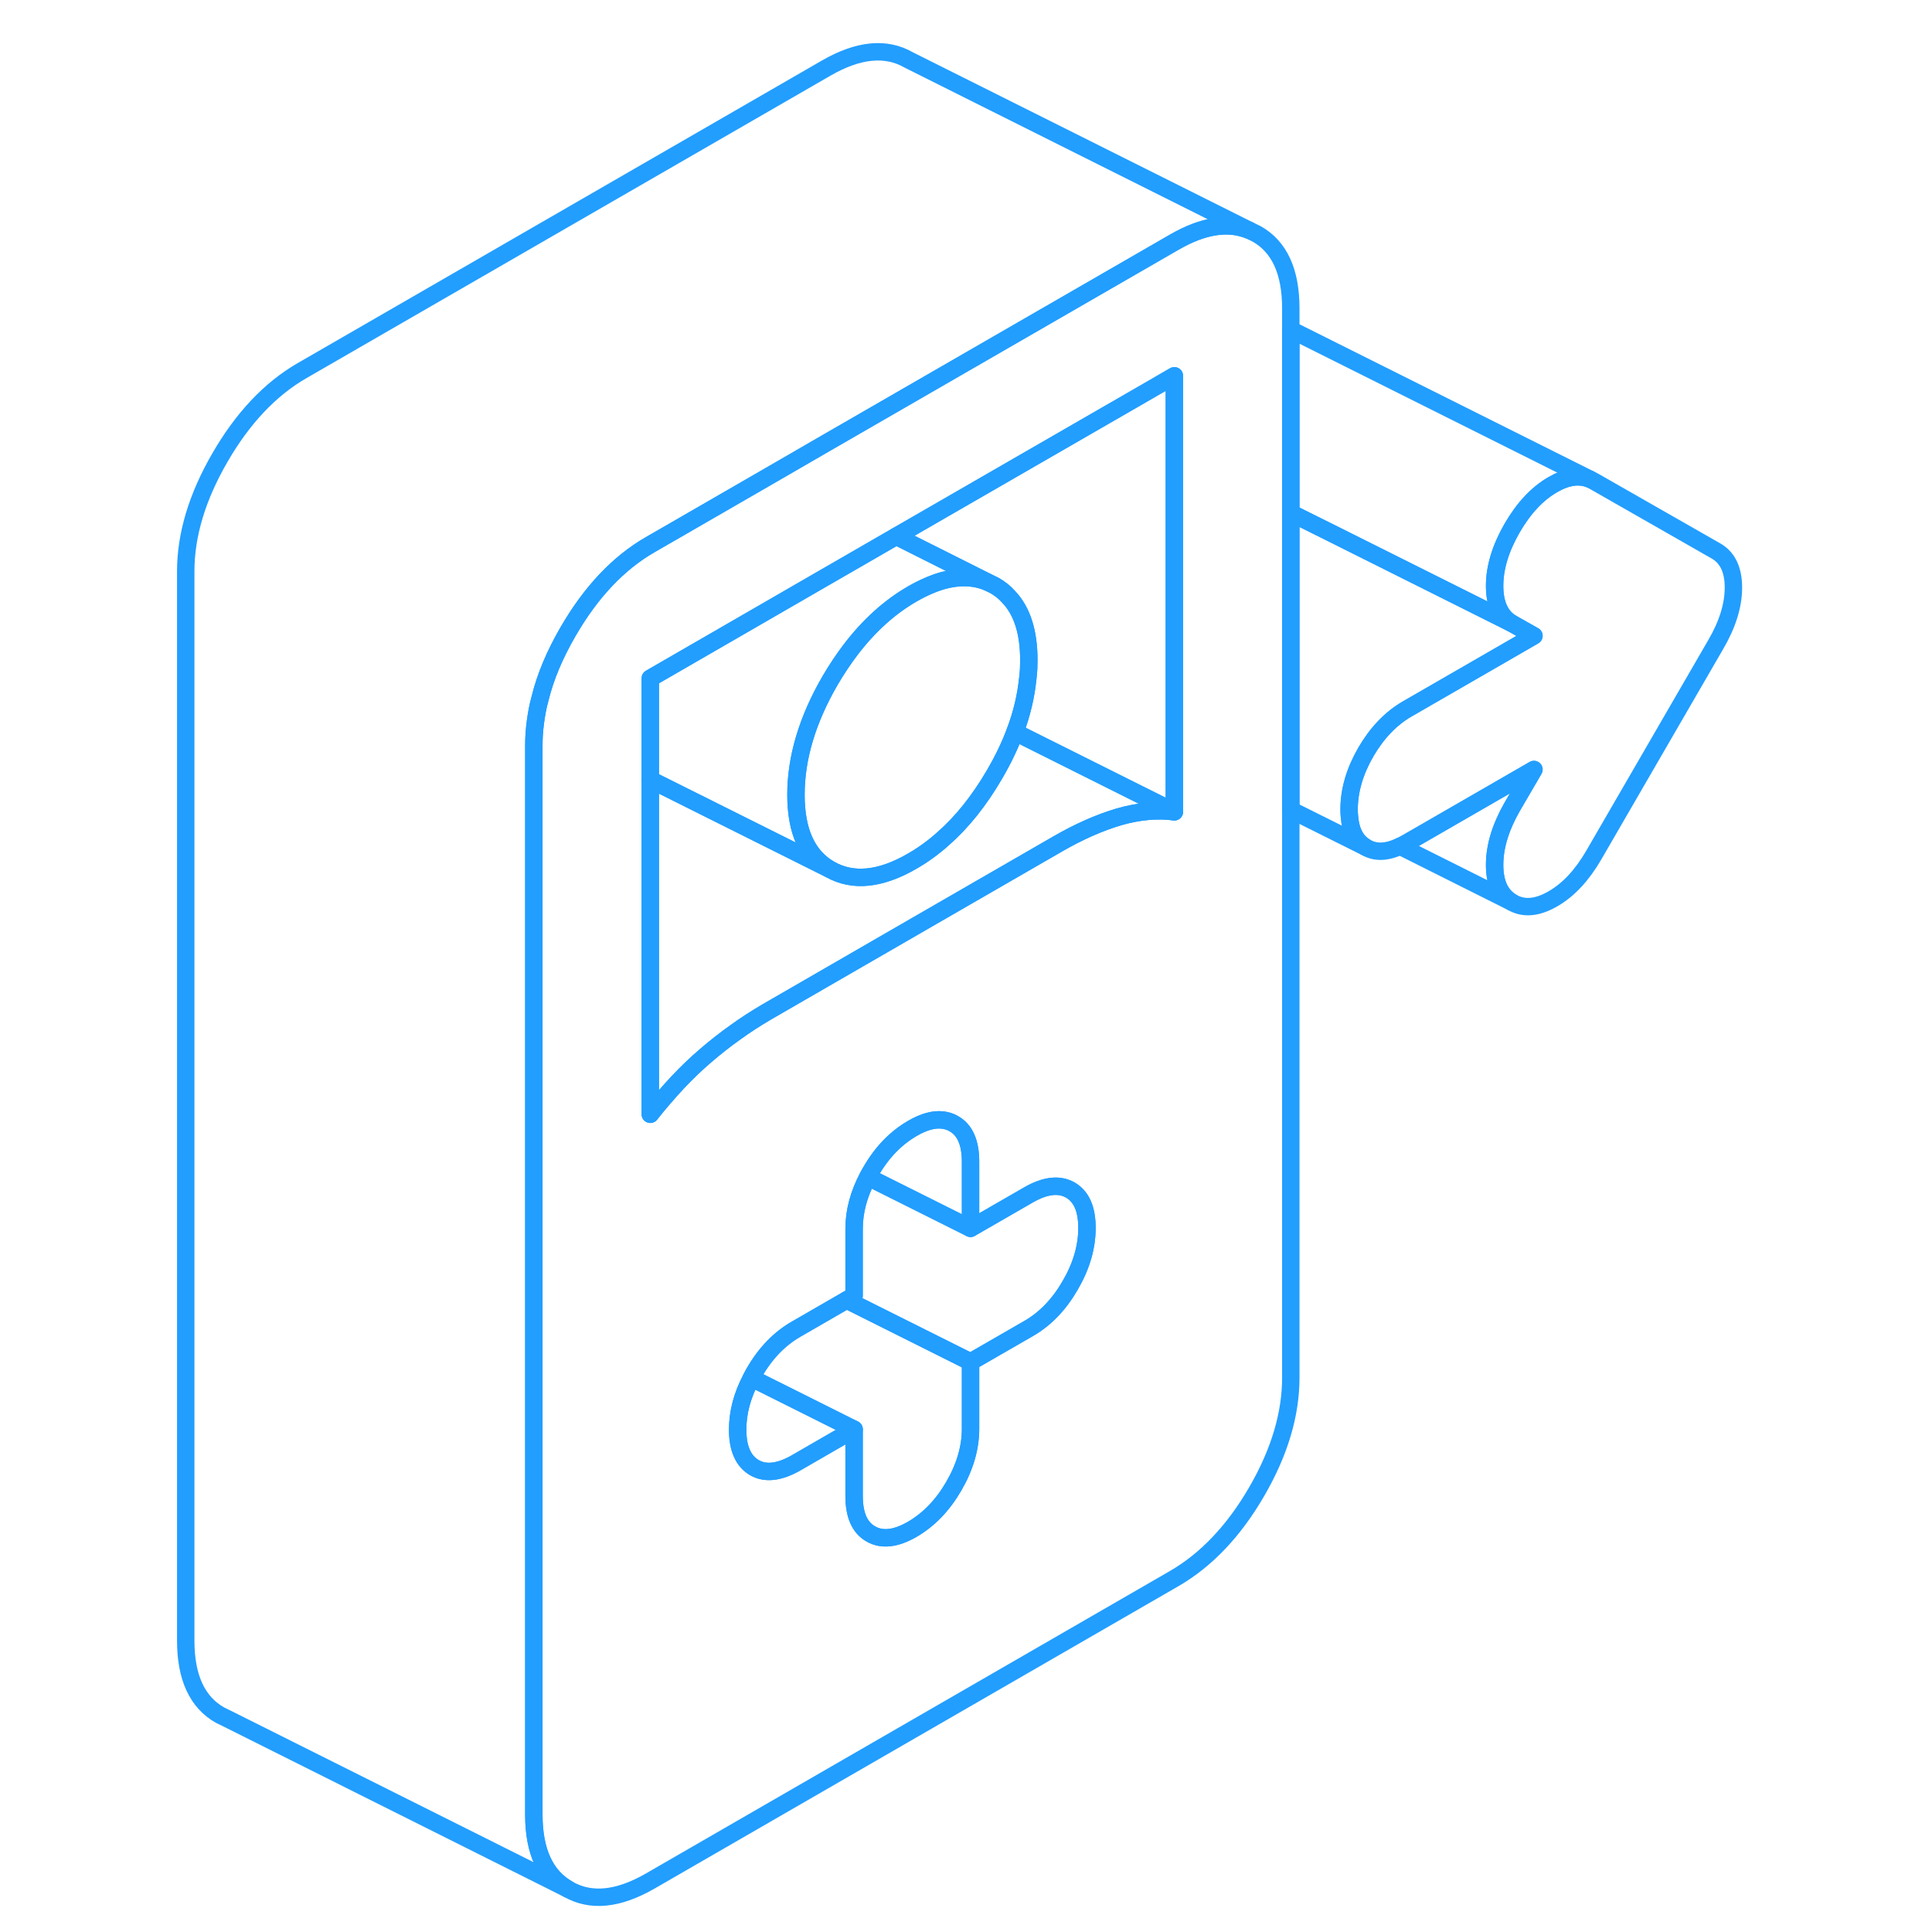 <svg width="48" height="48" viewBox="0 0 94 111" fill="none" xmlns="http://www.w3.org/2000/svg" stroke-width="1px" stroke-linecap="round" stroke-linejoin="round"><path d="M79.631 36.53L72.351 40.73C71.401 41.28 70.611 42.11 69.971 43.21C69.331 44.32 69.011 45.42 69.011 46.5C69.011 46.75 69.031 46.97 69.061 47.18C69.171 47.91 69.481 48.4 69.971 48.68L65.661 46.53V29.47L67.991 30.63L78.371 35.82L79.631 36.53Z" stroke="#229EFF" stroke-linejoin="round"/><path d="M91.091 33.76C91.091 34.78 90.751 35.87 90.081 37.02L83.061 49.14C82.391 50.29 81.611 51.13 80.721 51.64C79.821 52.16 79.041 52.23 78.371 51.84C77.711 51.46 77.371 50.74 77.371 49.69C77.371 48.64 77.711 47.53 78.371 46.37L79.631 44.21L72.351 48.41C72.211 48.49 72.081 48.56 71.941 48.62H71.931C71.161 48.98 70.521 49 69.971 48.68C69.481 48.4 69.171 47.91 69.061 47.19C69.031 46.97 69.011 46.75 69.011 46.5C69.011 45.42 69.331 44.32 69.971 43.21C70.611 42.11 71.401 41.28 72.351 40.73L79.631 36.53L78.371 35.82C77.711 35.44 77.371 34.72 77.371 33.66C77.371 32.6 77.711 31.5 78.371 30.35C79.041 29.19 79.821 28.36 80.721 27.84C81.521 27.38 82.221 27.28 82.841 27.53L83.061 27.64L90.081 31.65C90.751 32.03 91.091 32.73 91.091 33.76Z" stroke="#229EFF" stroke-linejoin="round"/><path d="M63.291 13.24C62.061 12.73 60.621 12.96 58.971 13.91L45.661 21.59L38.971 25.45L35.861 27.25L30.301 30.46L28.861 31.29C27.021 32.35 25.451 34.02 24.141 36.28C23.381 37.59 22.841 38.86 22.531 40.12C22.401 40.58 22.321 41.04 22.261 41.49C22.201 41.94 22.171 42.39 22.171 42.83V104.26C22.171 106.37 22.831 107.8 24.141 108.54L4.551 98.74L4.141 98.54C2.831 97.8 2.171 96.37 2.171 94.26V32.83C2.171 30.72 2.831 28.54 4.141 26.28C5.451 24.02 7.021 22.35 8.861 21.29L38.971 3.91C40.811 2.85 42.391 2.69 43.701 3.44L63.291 13.24Z" stroke="#229EFF" stroke-linejoin="round"/><path d="M63.701 13.44L63.291 13.24C62.061 12.73 60.621 12.96 58.971 13.91L45.661 21.59L38.971 25.45L35.861 27.25L30.301 30.46L28.861 31.29C27.021 32.35 25.451 34.02 24.141 36.28C23.381 37.59 22.841 38.86 22.531 40.12C22.401 40.58 22.321 41.04 22.261 41.49C22.201 41.94 22.171 42.39 22.171 42.83V104.26C22.171 106.37 22.831 107.8 24.141 108.54C25.451 109.29 27.021 109.13 28.861 108.07L58.971 90.69C60.811 89.62 62.391 87.96 63.701 85.7C65.011 83.44 65.661 81.26 65.661 79.15V17.72C65.661 15.61 65.011 14.18 63.701 13.44ZM52.991 73.84C52.351 74.95 51.561 75.77 50.611 76.32L47.261 78.25V82.09C47.261 83.18 46.941 84.28 46.301 85.38C45.661 86.49 44.861 87.31 43.921 87.86C42.971 88.41 42.171 88.5 41.531 88.13C40.891 87.77 40.571 87.04 40.571 85.95V82.12L37.231 84.05C36.281 84.59 35.481 84.69 34.841 84.32C34.521 84.13 34.281 83.86 34.121 83.49C33.961 83.13 33.881 82.68 33.881 82.14C33.881 81.15 34.141 80.17 34.671 79.17C34.721 79.06 34.781 78.96 34.841 78.85C35.481 77.74 36.281 76.92 37.231 76.37L40.141 74.69L40.571 74.44V70.6C40.571 69.61 40.831 68.62 41.361 67.62C41.411 67.52 41.471 67.41 41.531 67.31C42.171 66.2 42.971 65.38 43.921 64.83C44.571 64.45 45.151 64.29 45.661 64.35C45.891 64.38 46.101 64.44 46.301 64.56C46.941 64.92 47.261 65.65 47.261 66.74V70.57L50.611 68.64C51.561 68.1 52.351 68.01 52.991 68.37C53.631 68.74 53.951 69.46 53.951 70.55C53.951 71.64 53.631 72.74 52.991 73.84ZM58.971 46.64C57.971 46.51 56.911 46.61 55.791 46.93C54.681 47.26 53.511 47.77 52.281 48.48L45.661 52.3L35.551 58.14C34.941 58.5 34.341 58.88 33.751 59.31C33.171 59.72 32.601 60.17 32.041 60.65C31.491 61.12 30.961 61.63 30.451 62.17C29.911 62.75 29.381 63.36 28.861 64.02V38.97L38.971 33.13L42.991 30.81L45.661 29.27L57.521 22.43L58.971 21.59V46.64Z" stroke="#229EFF" stroke-linejoin="round"/><path d="M40.571 82.12L37.231 84.05C36.281 84.59 35.481 84.69 34.841 84.32C34.521 84.13 34.281 83.86 34.121 83.49C33.961 83.13 33.881 82.68 33.881 82.14C33.881 81.15 34.141 80.17 34.671 79.17L38.391 81.03L40.571 82.12Z" stroke="#229EFF" stroke-linejoin="round"/><path d="M47.261 78.249V82.09C47.261 83.18 46.941 84.279 46.301 85.379C45.661 86.49 44.861 87.309 43.921 87.859C42.971 88.409 42.171 88.499 41.531 88.129C40.891 87.769 40.571 87.04 40.571 85.95V82.12L38.391 81.029L34.671 79.169C34.721 79.059 34.781 78.96 34.841 78.85C35.481 77.74 36.281 76.919 37.231 76.37L40.141 74.689L43.341 76.29L47.261 78.249Z" stroke="#229EFF" stroke-linejoin="round"/><path d="M53.95 70.55C53.95 71.64 53.63 72.74 52.99 73.84C52.35 74.95 51.561 75.77 50.611 76.32L47.261 78.25L43.341 76.29L40.141 74.69L40.571 74.44V70.6C40.571 69.61 40.831 68.62 41.361 67.62L45.641 69.76L47.261 70.57L50.611 68.64C51.561 68.1 52.35 68.01 52.99 68.37C53.63 68.74 53.95 69.46 53.95 70.55Z" stroke="#229EFF" stroke-linejoin="round"/><path d="M47.261 66.74V70.57L45.641 69.76L41.361 67.62C41.411 67.52 41.471 67.41 41.531 67.31C42.171 66.2 42.971 65.38 43.921 64.83C44.571 64.45 45.151 64.29 45.661 64.35C45.891 64.38 46.101 64.44 46.301 64.56C46.941 64.92 47.261 65.65 47.261 66.74Z" stroke="#229EFF" stroke-linejoin="round"/><path d="M50.611 37.93C50.611 38.25 50.6 38.56 50.56 38.88C50.56 38.91 50.56 38.94 50.55 38.97C50.45 39.98 50.211 41.01 49.81 42.06C49.511 42.86 49.121 43.67 48.641 44.49C47.761 46 46.771 47.24 45.661 48.21C45.111 48.7 44.531 49.12 43.921 49.47C42.081 50.54 40.5 50.69 39.19 49.95C37.88 49.2 37.23 47.77 37.23 45.66C37.23 43.55 37.88 41.36 39.19 39.1C39.56 38.47 39.951 37.88 40.361 37.34C41.411 35.96 42.601 34.88 43.921 34.12C44.531 33.77 45.111 33.52 45.661 33.36C46.601 33.1 47.461 33.13 48.23 33.44L48.641 33.64C48.951 33.82 49.22 34.03 49.45 34.29C50.22 35.1 50.611 36.31 50.611 37.93Z" stroke="#229EFF" stroke-linejoin="round"/><path d="M48.231 33.44C47.461 33.13 46.601 33.1 45.661 33.36C45.111 33.52 44.531 33.77 43.921 34.12C42.601 34.88 41.411 35.959 40.361 37.34C39.951 37.88 39.561 38.469 39.191 39.099C37.881 41.359 37.231 43.55 37.231 45.66C37.231 47.77 37.881 49.2 39.191 49.95L28.861 44.79V38.969L38.971 33.13L42.991 30.81L45.661 32.15L48.231 33.44Z" stroke="#229EFF" stroke-linejoin="round"/><path d="M58.97 21.59V46.64L49.81 42.06C50.21 41.01 50.45 39.98 50.55 38.97C50.56 38.94 50.56 38.91 50.56 38.88C50.6 38.56 50.61 38.25 50.61 37.93C50.61 36.31 50.22 35.1 49.45 34.29C49.22 34.03 48.95 33.82 48.64 33.64L48.23 33.44L45.66 32.15L42.99 30.81L45.66 29.27L57.52 22.43L58.97 21.59Z" stroke="#229EFF" stroke-linejoin="round"/><path d="M58.971 46.639C57.971 46.51 56.911 46.61 55.791 46.93C54.681 47.26 53.511 47.77 52.281 48.48L45.661 52.3L35.551 58.139C34.941 58.499 34.341 58.88 33.751 59.31C33.171 59.72 32.601 60.169 32.041 60.65C31.491 61.12 30.961 61.63 30.451 62.17C29.911 62.75 29.381 63.359 28.861 64.019V44.79L39.191 49.95C40.501 50.69 42.081 50.539 43.921 49.469C44.531 49.12 45.111 48.7 45.661 48.209C46.771 47.239 47.761 46 48.641 44.49C49.121 43.67 49.511 42.86 49.811 42.06L58.971 46.639Z" stroke="#229EFF" stroke-linejoin="round"/><path d="M82.841 27.529C82.221 27.279 81.521 27.38 80.721 27.84C79.821 28.36 79.041 29.189 78.371 30.349C77.711 31.5 77.371 32.609 77.371 33.66C77.371 34.709 77.711 35.44 78.371 35.819L67.991 30.63L65.661 29.47V18.939L82.841 27.529Z" stroke="#229EFF" stroke-linejoin="round"/><path d="M78.371 46.37C77.711 47.53 77.371 48.63 77.371 49.69C77.371 50.75 77.711 51.46 78.371 51.84L71.94 48.62C72.08 48.56 72.211 48.49 72.351 48.41L79.631 44.21L78.371 46.37Z" stroke="#229EFF" stroke-linejoin="round"/></svg>
